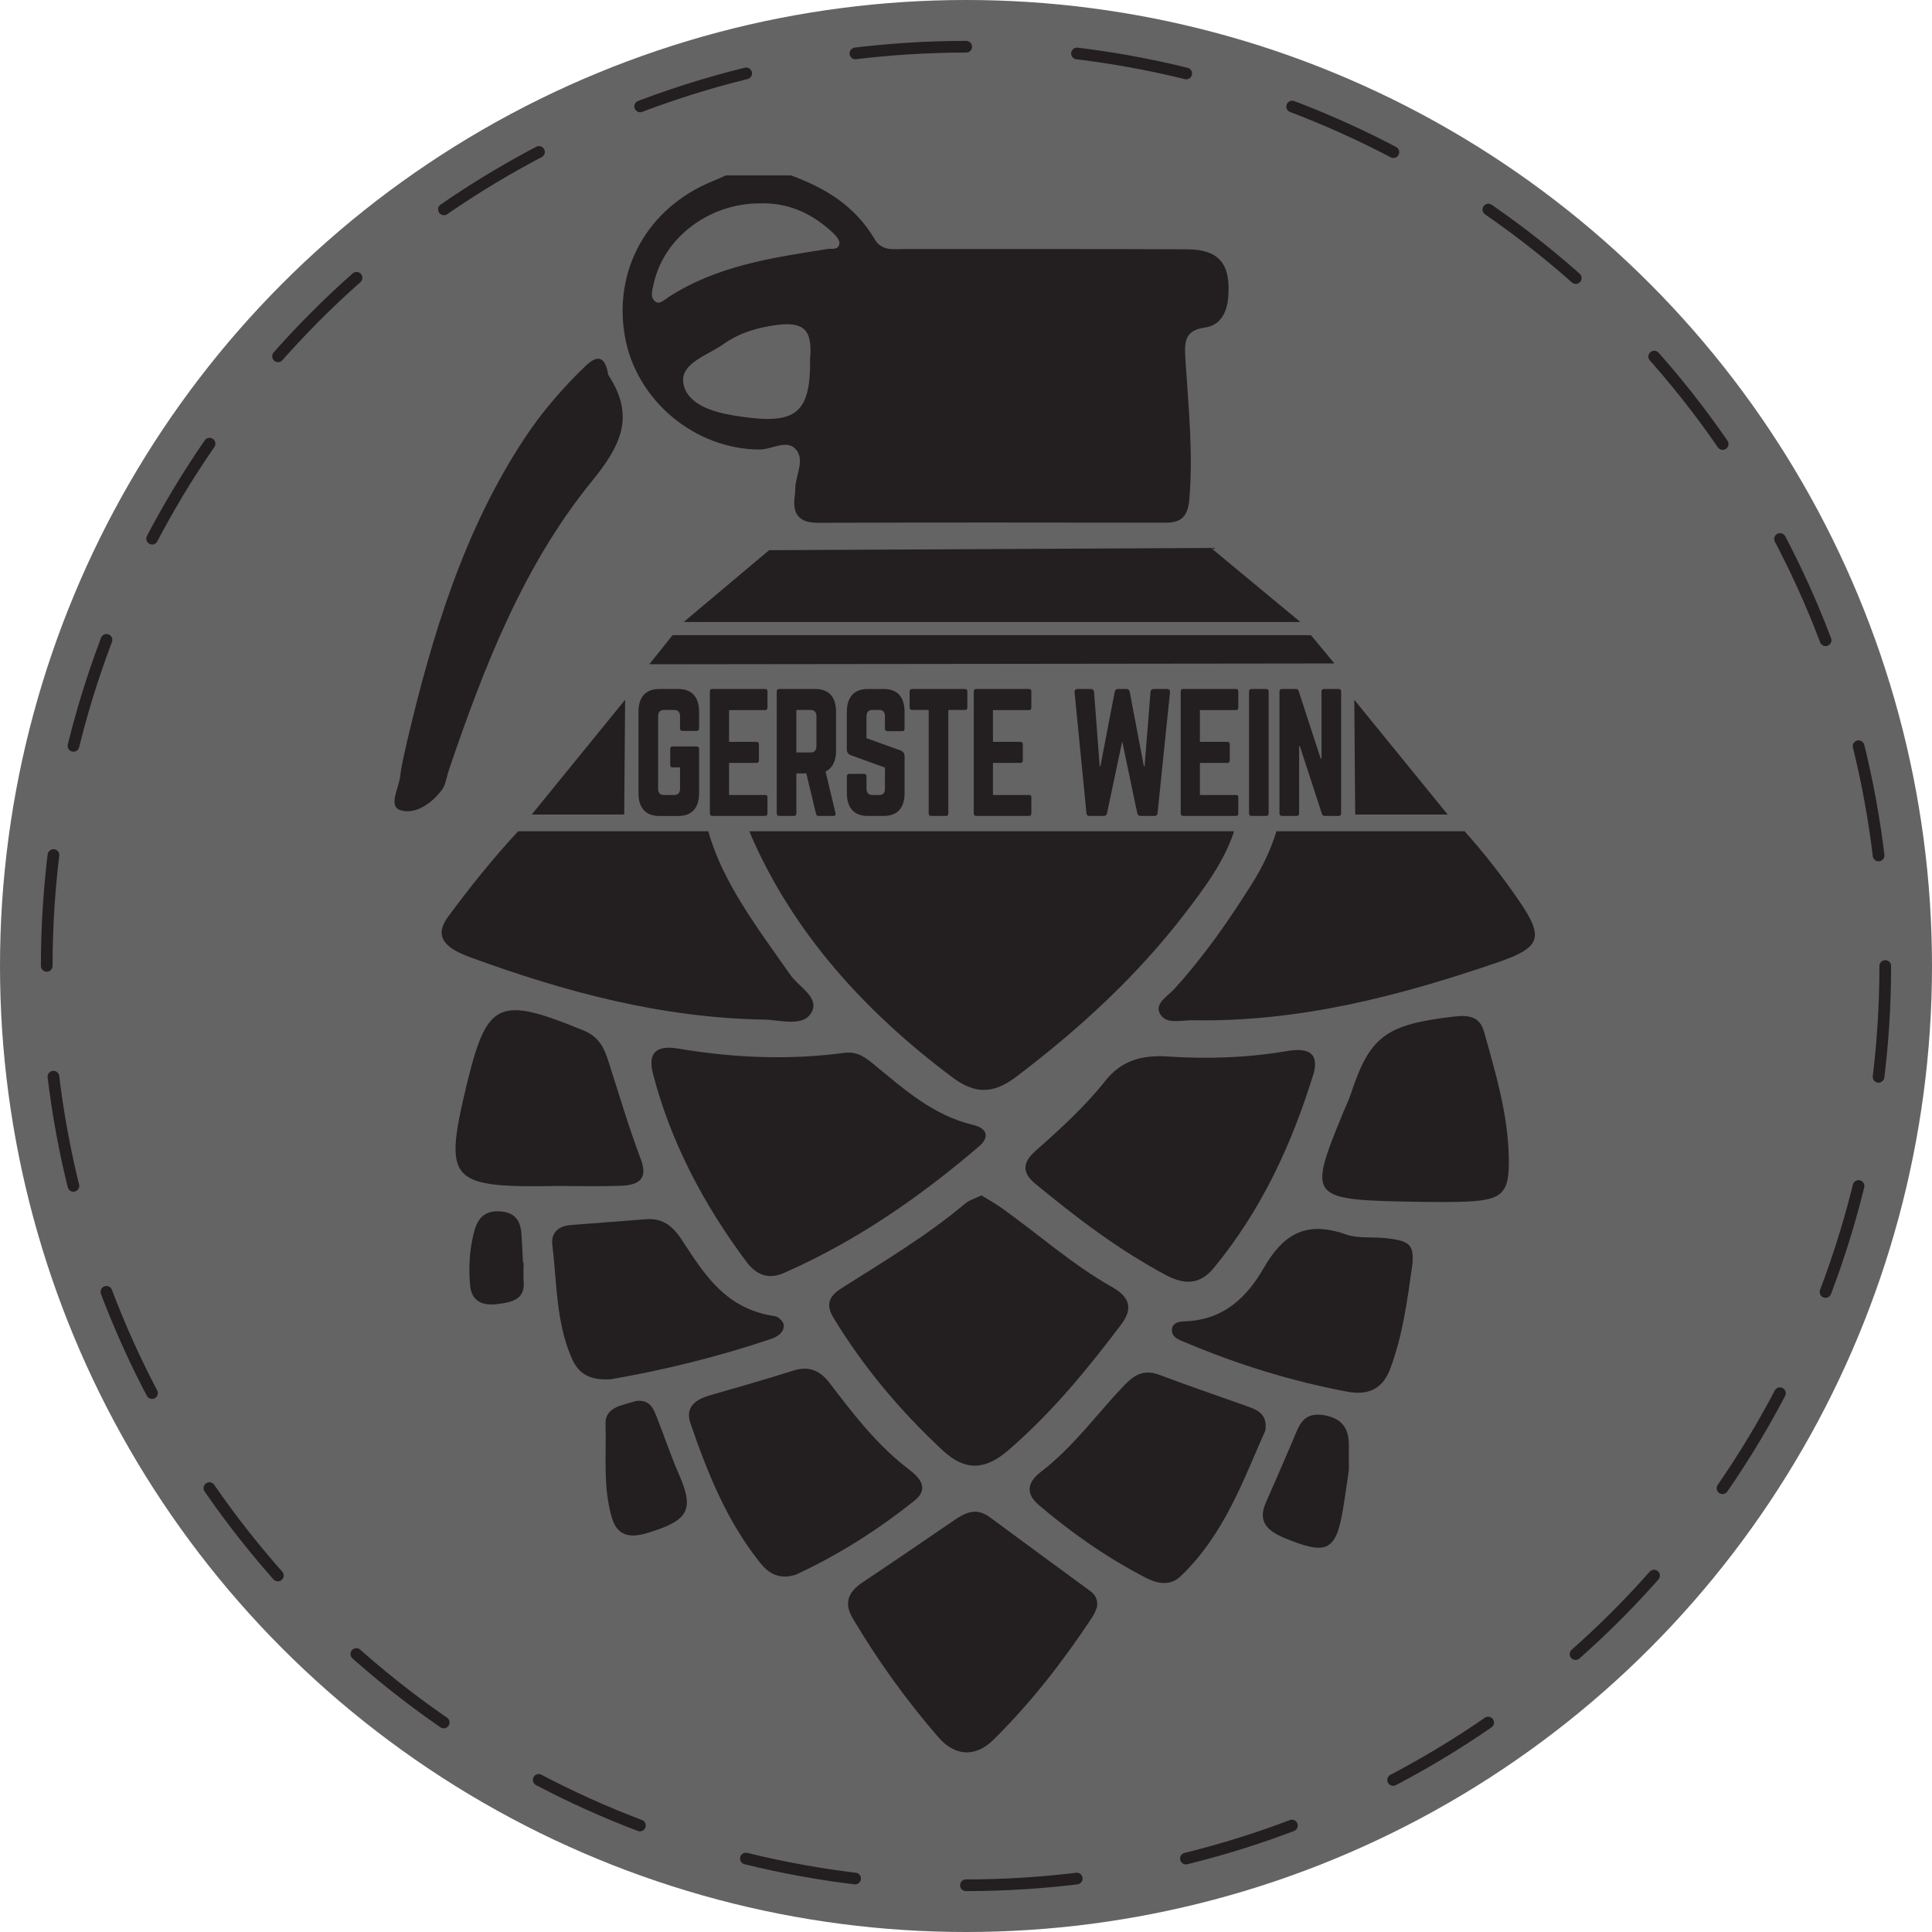 <?xml version="1.0" encoding="utf-8"?>
<!-- Generator: Adobe Illustrator 24.3.0, SVG Export Plug-In . SVG Version: 6.00 Build 0)  -->
<svg version="1.1" baseProfile="tiny" xmlns="http://www.w3.org/2000/svg" xmlns:xlink="http://www.w3.org/1999/xlink" x="0px"
	 y="0px" viewBox="0 0 1000 1000" overflow="visible" xml:space="preserve">
<g id="Layer_2">
	<circle fill="#646464" cx="500" cy="500" r="500"/>
	
		<circle fill="none" stroke="#231F20" stroke-width="6.048" stroke-linecap="round" stroke-linejoin="round" stroke-dasharray="57.495,57.495" cx="500" cy="500" r="475.81"/>
</g>
<g id="Layer_1">
	<g>
		<path fill-rule="evenodd" fill="#231F20" d="M210.63,384.01c13.17-55.72,29.61-109.99,61.18-157.61
			c9.03-13.6,19.56-25.72,31.14-36.85c5.52-5.3,9.75-5.99,11.66,3.22c0.09,0.49,0.09,1.07,0.34,1.45
			c14.05,21.46,6.21,36.66-8.65,54.93c-35.32,43.41-55.84,96.04-74.03,149.63c-1.11,3.29-1.48,7.2-3.38,9.81
			c-5.47,7.5-14.17,13.23-21.74,10.72c-6.33-2.11-0.65-11.54,0-17.63C207.79,395.74,209.43,389.9,210.63,384.01z"/>
		<g>
			<g>
				<path fill="#231F20" d="M330.48,368.45c0-7.72,3.74-11.83,10.75-11.83h9.87c6.95,0,10.75,4.11,10.75,11.83v8.54
					c0,0.83-0.45,1.32-1.19,1.32h-7.48c-0.82,0-1.19-0.49-1.19-1.32v-6.24c0-2.13-1.04-3.28-2.98-3.28h-5.39
					c-2.01,0-2.98,1.15-2.98,3.28v37.46c0,2.22,1.04,3.28,2.98,3.28h5.39c1.94,0,2.98-1.06,2.98-3.28v-11.01h-3.88
					c-0.83,0-1.2-0.49-1.2-1.31v-8.21c0-0.9,0.37-1.31,1.2-1.31h12.55c0.74,0,1.19,0.42,1.19,1.31v22.84
					c0,7.72-3.8,11.83-10.75,11.83h-9.87c-7.01,0-10.75-4.11-10.75-11.83V368.45z"/>
				<path fill="#231F20" d="M397.24,366.15c0,0.82-0.3,1.39-1.2,1.39h-18.68v16.43h14.26c0.75,0,1.2,0.49,1.2,1.39v8.13
					c0,0.9-0.45,1.4-1.2,1.4h-14.26v16.59h18.68c0.9,0,1.2,0.41,1.2,1.31v8.21c0,0.82-0.3,1.31-1.2,1.31h-27.49
					c-0.67,0-1.12-0.49-1.12-1.31v-63.08c0-0.82,0.45-1.31,1.12-1.31h27.49c0.9,0,1.2,0.49,1.2,1.31V366.15z"/>
				<path fill="#231F20" d="M432.75,388.49c0,5.5-1.88,9.11-5.45,10.84l5.15,21.51c0.23,0.98-0.22,1.48-1.04,1.48h-7.78
					c-0.74,0-1.11-0.41-1.27-1.15l-5.01-20.86h-5.15v20.7c0,0.82-0.45,1.31-1.19,1.31h-7.78c-0.74,0-1.19-0.49-1.19-1.31v-63.08
					c0-0.82,0.45-1.31,1.19-1.31h18.75c7.03,0,10.76,4.11,10.76,11.83V388.49z M419.6,389.48c1.94,0,2.98-1.15,2.98-3.28v-15.45
					c0-2.13-1.04-3.28-2.98-3.28h-7.4v22.01H419.6z"/>
				<path fill="#231F20" d="M457.45,356.62c7.01,0,10.75,4.11,10.75,11.83v8.7c0,0.83-0.37,1.31-1.19,1.31h-7.77
					c-0.75,0-1.2-0.49-1.2-1.31v-6.41c0-2.13-0.96-3.28-2.98-3.28h-3.59c-1.86,0-2.98,1.15-2.98,3.28v11.34l17.78,6.41
					c1.27,0.57,1.94,1.48,1.94,3.04v18.97c0,7.72-3.74,11.83-10.75,11.83h-8.37c-6.95,0-10.75-4.11-10.75-11.83v-8.62
					c0-0.9,0.45-1.31,1.19-1.31h7.78c0.82,0,1.19,0.41,1.19,1.31v6.33c0,2.22,1.12,3.28,2.98,3.28h3.59c1.94,0,2.98-1.06,2.98-3.28
					v-10.92l-17.7-6.41c-1.35-0.49-2.02-1.47-2.02-3.04v-19.38c0-7.72,3.8-11.83,10.75-11.83H457.45z"/>
				<path fill="#231F20" d="M499.51,356.62c0.82,0,1.19,0.49,1.19,1.31v8.22c0,0.82-0.37,1.31-1.19,1.31h-8.66v53.55
					c0,0.9-0.38,1.31-1.2,1.31h-7.77c-0.75,0-1.2-0.41-1.2-1.31v-53.55h-8.66c-0.74,0-1.19-0.49-1.19-1.31v-8.22
					c0-0.82,0.45-1.31,1.19-1.31H499.51z"/>
				<path fill="#231F20" d="M533.83,366.15c0,0.82-0.3,1.39-1.2,1.39h-18.68v16.43h14.26c0.75,0,1.2,0.49,1.2,1.39v8.13
					c0,0.9-0.45,1.4-1.2,1.4h-14.26v16.59h18.68c0.9,0,1.2,0.41,1.2,1.31v8.21c0,0.82-0.3,1.31-1.2,1.31h-27.49
					c-0.67,0-1.12-0.49-1.12-1.31v-63.08c0-0.82,0.45-1.31,1.12-1.31h27.49c0.9,0,1.2,0.49,1.2,1.31V366.15z"/>
				<path fill="#231F20" d="M604.16,356.62c0.98,0,1.49,0.66,1.43,1.72l-6.43,62.42c-0.08,1.06-0.59,1.56-1.57,1.56h-7.32
					c-0.9,0-1.41-0.49-1.64-1.48l-7.78-37.13L573,420.93c-0.21,0.9-0.74,1.39-1.64,1.39h-7.47c-0.96,0-1.49-0.49-1.56-1.56
					l-6.13-62.42c-0.08-1.06,0.45-1.72,1.41-1.72h7.11c0.89,0,1.49,0.57,1.56,1.56l2.92,38.44h0.37l7.4-38.52
					c0.22-0.98,0.75-1.48,1.65-1.48h4.48c0.9,0,1.43,0.49,1.64,1.48l7.33,38.52h0.37l3.06-38.44c0.08-0.98,0.67-1.56,1.57-1.56
					H604.16z"/>
				<path fill="#231F20" d="M640.95,366.15c0,0.82-0.3,1.39-1.2,1.39h-18.68v16.43h14.26c0.75,0,1.2,0.49,1.2,1.39v8.13
					c0,0.9-0.45,1.4-1.2,1.4h-14.26v16.59h18.68c0.9,0,1.2,0.41,1.2,1.31v8.21c0,0.82-0.3,1.31-1.2,1.31h-27.49
					c-0.67,0-1.12-0.49-1.12-1.31v-63.08c0-0.82,0.45-1.31,1.12-1.31h27.49c0.9,0,1.2,0.49,1.2,1.31V366.15z"/>
				<path fill="#231F20" d="M655.48,356.62c0.74,0,1.19,0.49,1.19,1.31v63.08c0,0.82-0.45,1.31-1.19,1.31h-7.78
					c-0.82,0-1.19-0.49-1.19-1.31v-63.08c0-0.82,0.37-1.31,1.19-1.31H655.48z"/>
				<path fill="#231F20" d="M692.98,356.62c0.74,0,1.19,0.49,1.19,1.31v63.08c0,0.82-0.45,1.31-1.19,1.31h-7.4
					c-0.67,0-1.12-0.33-1.35-1.07l-11.44-35.07h-0.37v34.82c0,0.82-0.37,1.31-1.19,1.31h-7.78c-0.74,0-1.19-0.49-1.19-1.31v-63.08
					c0-0.82,0.45-1.31,1.19-1.31h7.4c0.67,0,1.12,0.33,1.35,1.07l11.36,34.91h0.45v-34.66c0-0.82,0.37-1.31,1.19-1.31H692.98z"/>
			</g>
			<g>
				<path fill-rule="evenodd" fill="#231F20" d="M351.37,542.79c28.36,4.76,56.91,6,85.61,2.17c7.28-0.97,11.57,2.88,16.21,6.7
					c15.14,12.38,29.68,25.56,50.46,30.59c7.86,1.86,8.31,6.66,3.08,11.14c-30.38,25.95-63.24,48.95-101.15,65.57
					c-8.11,3.56-14.43,0.57-19.19-5.8c-22.35-29.96-39.2-62.06-48.37-97.25C335.34,545.58,338.81,540.68,351.37,542.79z"/>
				<path fill-rule="evenodd" fill="#231F20" d="M507.98,618.73c3.74,2.29,7.4,4.31,10.72,6.7c19.01,13.58,36.29,29.08,56.98,40.8
					c8.85,5.01,11.07,10.87,4.57,19.41c-17.5,23.21-35.84,45.61-58.52,65.15c-11.89,10.25-22.29,10.59-33.66,0.05
					c-22.24-20.63-41.21-43.37-56.54-68.55c-3.99-6.59-3.01-11.06,4.04-15.52c21.9-13.87,44.28-27.19,63.9-43.74
					C501.64,621.2,504.77,620.29,507.98,618.73z"/>
				<path fill-rule="evenodd" fill="#231F20" d="M680.1,555.11c-11.16,36.28-26.72,70.77-52,101.37
					c-6.99,8.46-15.04,8.59-24.47,3.58c-24.83-13.21-46.61-29.94-67.81-47.39c-7.13-5.87-6.41-11.18,0.22-17.03
					c12.89-11.36,25.57-22.94,36.06-36.2c7.93-10.04,18.29-13.55,32.28-12.6c20.54,1.37,41.21,0.69,61.64-2.8
					C675.32,542.46,682.85,543.74,680.1,555.11z"/>
				<path fill-rule="evenodd" fill="#231F20" d="M567.81,831.83c-0.44,0.95-1.11,3.15-2.34,5.06
					c-14.91,22.55-31.47,44.05-51.17,63.53c-9.9,9.79-20.51,8.09-28.49-1.11c-16.77-19.32-31.56-39.93-44.4-61.61
					c-4.68-7.89-2.54-13.6,5.09-18.69c15.93-10.64,31.76-21.44,47.52-32.23c5.88-4.07,11.53-6.52,18.34-1.45
					c17.22,12.76,34.58,25.42,51.85,38.13C566.72,825.3,568.35,827.61,567.81,831.83z"/>
				<path fill-rule="evenodd" fill="#231F20" d="M654.92,740.48c-11.27,25.15-20.82,53.09-43.5,75.11
					c-5.88,5.68-12.45,4.14-18.75,0.86c-20.08-10.41-38.18-23.15-54.98-37.44c-7.18-6.11-5.71-11.94,0.98-17.1
					c16.76-12.85,28.59-29.43,42.69-44.31c5.38-5.68,10.33-9.2,19.09-5.86c14.91,5.66,30.13,10.8,45.2,16.18
					C650.98,729.83,656.16,731.99,654.92,740.48z"/>
				<path fill-rule="evenodd" fill="#231F20" d="M407.3,816.01c-7.01,0.32-10.91-3.39-14.19-7.52
					c-17.18-21.72-26.99-46.4-35.66-71.56c-2.94-8.47,2.1-12.44,10.26-14.8c14.24-4.13,28.57-8.13,42.65-12.64
					c8.76-2.82,14.34,0.22,19.06,6.38c12.32,16.12,24.57,32.24,41.5,45.07c4.93,3.74,10.24,9.51,2.56,15.66
					c-18.69,14.97-38.94,27.94-61.23,38.3C410.62,815.64,408.62,815.72,407.3,816.01z"/>
				<path fill-rule="evenodd" fill="#231F20" d="M736.13,622.09c-59.35-1-59.35-1-40.85-46.42c1.31-3.18,2.87-6.23,3.9-9.43
					c9.81-29.98,18.29-36.04,53.62-40.09c8.29-0.96,13.26,0.49,15.37,7.98c5.93,21.1,12.18,42.18,12.77,64.1
					c0.54,20.1-3.04,23.32-25.58,23.83C747.23,622.27,739.14,622.09,736.13,622.09z"/>
				<path fill-rule="evenodd" fill="#231F20" d="M289.19,613.86c-56.75,0.96-59.56-2.11-47.85-51.58c0.25-1.08,0.54-2.18,0.81-3.27
					c10.18-40.86,16.48-43.45,59.76-25.7c7.94,3.22,10.64,8.79,12.78,15.31c5.55,17.14,10.57,34.37,16.94,51.24
					c3.82,10.1-0.5,13.62-10.67,13.92C310.38,614.14,299.78,613.86,289.19,613.86z"/>
				<path fill-rule="evenodd" fill="#231F20" d="M731.11,653.97c-2.72,19.58-5.11,37.28-11.44,54.27
					c-3.69,9.9-10.42,14.37-22.66,12.04c-28.79-5.47-56.36-14.02-82.93-25.23c-3.18-1.34-7.46-2.44-7.5-6.56
					c-0.04-3.43,2.91-4.46,6.33-4.56c20.87-0.59,32.75-13.03,41.15-27.54c9.61-16.63,21.08-25.11,42.7-17.43
					c6.09,2.15,13.51,1.16,20.31,1.9C729.84,642.18,731.77,644.38,731.11,653.97z"/>
				<path fill-rule="evenodd" fill="#231F20" d="M316,713.93c-12.77,0.72-17.42-4.43-20.52-11.95c-7.74-18.62-7.24-38.33-9.6-57.65
					c-0.69-5.65,2.47-9.67,9.42-10.24c13.02-1.06,26.04-1.98,39.07-3.02c9.67-0.75,14.62,4.64,18.91,11.25
					c11.4,17.39,22.32,35.2,47.78,38.93c1.85,0.24,4.38,2.74,4.58,4.37c0.45,3.78-2.87,6.13-6.37,7.33
					C371.29,702.46,342.48,709.38,316,713.93z"/>
				<path fill-rule="evenodd" fill="#231F20" d="M698.17,760.79c-0.67,4.4-1.73,12.69-3.13,20.89c-3.66,21.42-8.47,23.4-30.52,14.25
					c-9.67-4.04-13.35-9.27-9.22-18.41c4.82-10.84,9.46-21.75,14.15-32.62c2.92-6.8,4.75-14.4,16.23-12.34
					c9.98,1.82,12.61,7.96,12.49,15.95C698.14,751.31,698.16,754.11,698.17,760.79z"/>
				<path fill-rule="evenodd" fill="#231F20" d="M329.2,725.13c7.69-0.82,9.19,4.46,11.05,9.19c3.78,9.44,6.92,19.15,11.04,28.5
					c8.23,18.67,5.3,24.2-16.3,30.68c-9.68,2.95-15.69,1.02-18.36-8.14c-4.62-15.93-2.71-32.25-3.21-48.36
					C313.16,728.13,322.3,727.4,329.2,725.13z"/>
				<path fill-rule="evenodd" fill="#231F20" d="M271.03,653.54c0,3.31-0.22,6.62,0.03,9.93c0.7,9.29-6.3,10.67-14.17,11.57
					c-8.53,0.93-12.94-2.53-13.58-9.93c-0.85-9.33-0.28-18.69,2.19-27.91c1.82-6.64,5.47-11.01,14.04-10.14
					c7.82,0.77,9.91,5.67,10.35,11.62c0.37,4.96,0.54,9.92,0.81,14.86C270.81,653.54,270.9,653.54,271.03,653.54z"/>
				<path fill-rule="evenodd" fill="#231F20" d="M786.67,466.86c-8.76-12.86-18.28-25.07-28.58-36.59h-97.43
					c-2.68,9.05-6.99,18.17-12.75,27.33c-11.95,18.96-24.72,37.42-40.18,54.36c-3.36,3.73-10.06,7.3-7.45,12.51
					c3.08,6.12,10.99,3.51,16.85,3.61c55.31,1.05,107.3-12.56,158.2-30.01C797.53,490.44,799.17,485.3,786.67,466.86z"/>
				<path fill-rule="evenodd" fill="#231F20" d="M387.88,430.27c0.37,0.94,0.75,1.89,1.15,2.84
					c21.79,49.66,58.23,90.34,103.93,124.53c11.45,8.6,21.01,8.77,32.79-0.13c33.15-25.02,63.07-52.73,87.54-84.66
					c10.25-13.33,20.41-27.05,25.49-42.58H387.88z"/>
				<path fill-rule="evenodd" fill="#231F20" d="M366.64,430.27h-98.46c-12.94,13.92-24.9,28.82-36.24,44.22
					c-8.64,11.7,1.08,17.19,11.73,21.09c48.75,17.82,98.72,31.3,151.91,32.16c8.33,0.15,19.85,3.98,24.33-3.51
					c4.66-7.75-6.38-13.3-10.82-19.63C392.09,480.35,373.76,456.35,366.64,430.27z"/>
			</g>
			<polygon fill="#231F20" points="673.07,321.95 353.89,321.95 398.09,284.78 626.82,283.61 			"/>
			<path fill-rule="evenodd" fill="#231F20" d="M409.4,90.78c17.51,6.43,33.14,15.67,43.32,33.03c3.7,6.29,9.71,5.09,15.2,5.09
				c48.81,0.07,97.6-0.09,146.4,0.14c16.81,0.07,22.77,7.57,21.4,24.83c-0.7,8.4-4.29,14.55-12.06,15.66
				c-10.82,1.56-10.67,7.59-10.04,17.35c1.56,23.78,4,47.64,1.97,71.64c-0.77,8.88-4.27,12.02-12.15,12.02
				c-60.03-0.11-120.05-0.13-180.08,0.05c-9.64,0.03-13.47-4.3-11.95-14.31c0.14-0.92,0.21-1.85,0.19-2.77
				c-0.12-7.17,5.47-15.49,0.14-21.14c-4.7-4.99-12.23,0.32-18.57,0.29c-33.39-0.07-63.83-25.28-69.71-58.41
				c-6.17-34.64,11.83-66.7,45.08-80.33c2.43-0.97,4.79-2.09,7.17-3.14C386.95,90.78,398.18,90.78,409.4,90.78z M393.4,105.27
				c-26.2-0.11-49.79,17.67-54.98,41.4c-0.66,3.08-2.13,6.75,0.42,9.15c2.28,2.15,4.77-0.45,6.87-1.83
				c25.32-16.5,53.95-20.58,82.48-25.09c2.4-0.36,5.84,0.7,6.29-2.92c0.2-1.66-1.81-4.04-3.33-5.46
				C420.38,110.46,407.96,104.8,393.4,105.27z M419.28,185.86c1.32-14.96-2.97-19.45-17.13-17.66c-9.93,1.27-19.57,4.09-27.85,10.03
				c-7.95,5.68-22.08,9.66-20.63,19.88c1.62,11.13,15.27,15.17,25.91,16.91C410.26,220.02,419.77,216.04,419.28,185.86z"/>
			<polygon fill="#231F20" points="678.54,328.75 348.12,328.75 336.09,343.82 690.68,343.41 			"/>
		</g>
		<polygon fill="#231F20" points="323.56,362.21 275.22,421.6 323.09,421.6 		"/>
		<polygon fill="#231F20" points="700.98,362.21 749.31,421.6 701.44,421.6 		"/>
	</g>
</g>
</svg>
